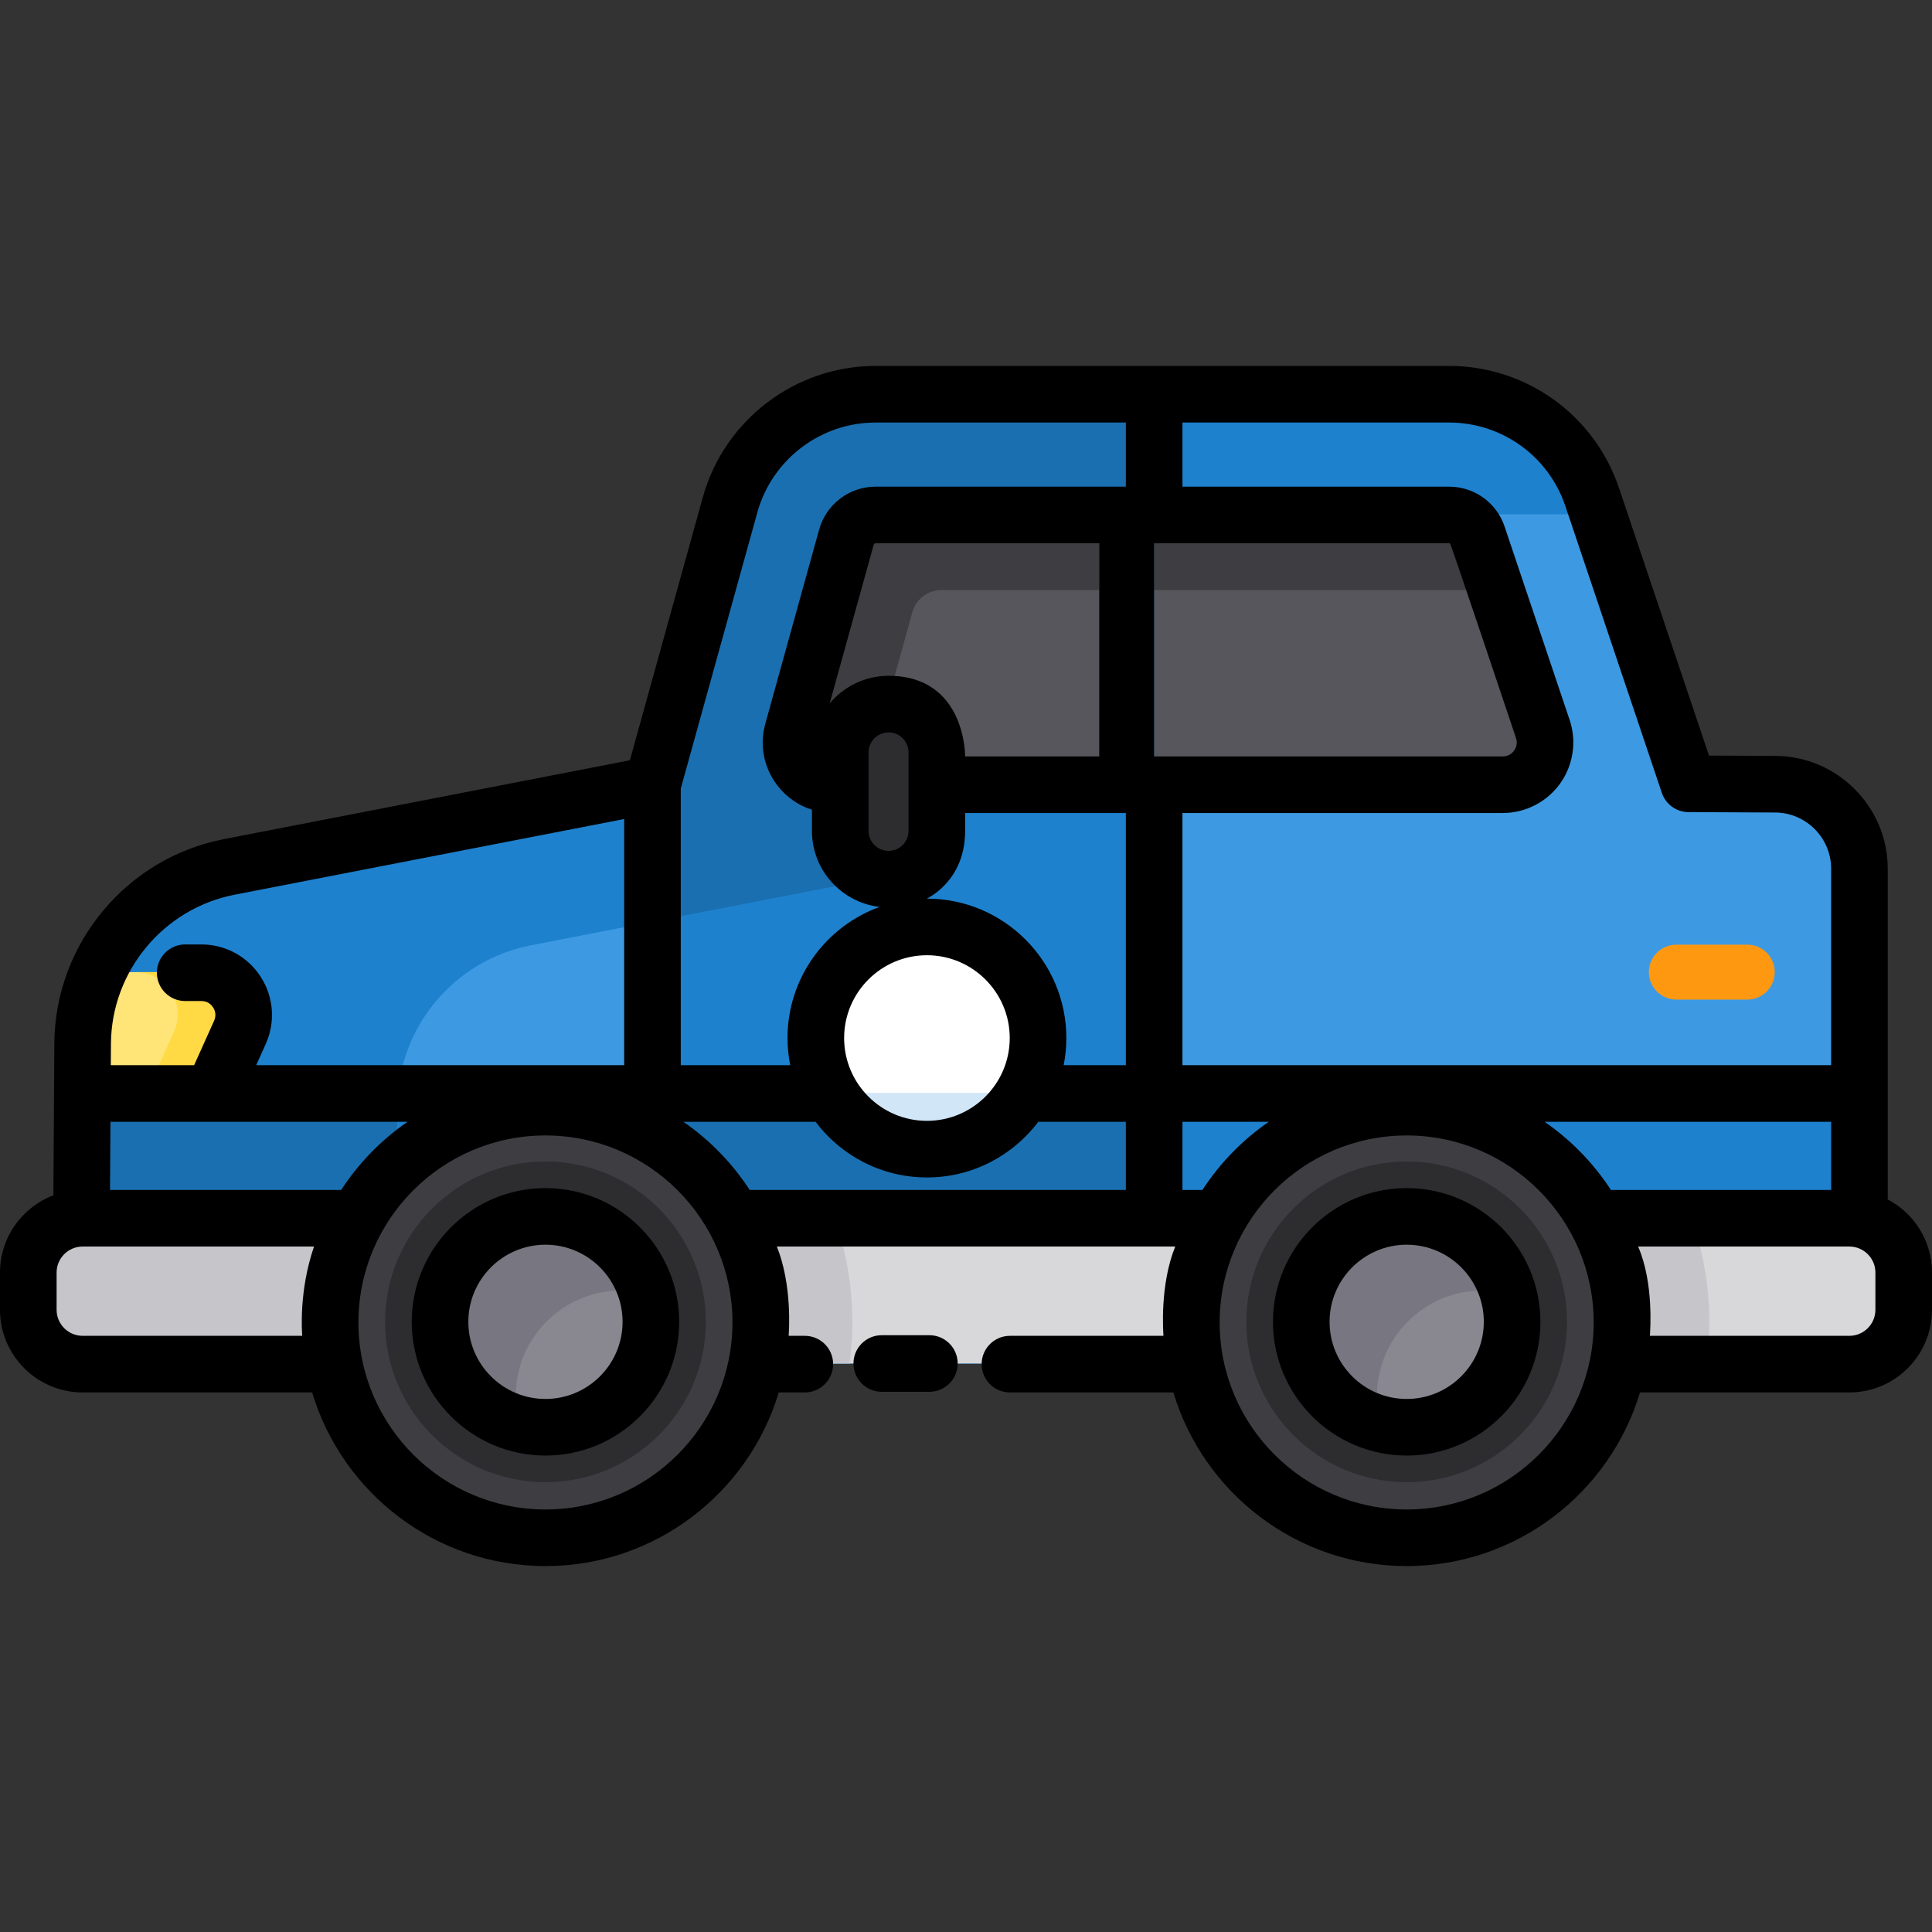 <?xml version="1.0" encoding="iso-8859-1"?>
<!-- Generator: Adobe Illustrator 19.0.0, SVG Export Plug-In . SVG Version: 6.00 Build 0)  -->
<svg xmlns="http://www.w3.org/2000/svg" xmlns:xlink="http://www.w3.org/1999/xlink" version="1.1" id="Layer_1" x="0px" y="0px" viewBox="0 0 511.999 511.999" style="enable-background:new 0 0 511.999 511.999;" xml:space="preserve">
<rect x="0" y="0" width="511.999" height="511.999" fill="#333333" stroke="none"/>
<path style="fill:#3D9AE2;" d="M60.745,229.58l112.172-21.79l20.567-74.173c4.802-17.319,20.568-29.308,38.54-29.308h152.014  c17.175,0,32.432,10.965,37.908,27.244l25.563,75.998l22.97,0.107c12.329,0.057,22.293,10.068,22.293,22.397v100.891  c0,16.787-13.609,30.396-30.396,30.396H51.956c-16.862,0-30.502-13.726-30.395-30.588l0.343-54.364  C22.049,253.526,38.301,233.939,60.745,229.58z"/>
<g>
	<path style="fill:#1E81CE;" d="M105.296,293.193c0.132-20.845,14.949-38.702,35.412-42.677l90.473-17.575   c7.227-1.404,13.039-6.775,15.006-13.87l15.541-56.046c4.378-15.79,18.752-26.72,35.138-26.72h126.679l-1.598-4.751   c-5.476-16.279-20.733-27.244-37.908-27.244H232.024c-17.973,0-33.738,11.989-38.54,29.308l-20.567,74.173L60.745,229.58   c-22.444,4.36-38.696,23.947-38.841,46.81l-0.343,54.364c-0.106,16.862,13.533,30.588,30.395,30.588h60.029   c-4.392-4.937-7.048-11.452-7.003-18.584L105.296,293.193z"/>
	<path style="fill:#1E81CE;" d="M305.863,361.341V104.309h-73.839c-17.973,0-33.738,11.989-38.541,29.308l-20.567,74.173v153.551   H305.863z"/>
</g>
<path style="fill:#1A6FB0;" d="M261.727,163.025c4.378-15.79,18.752-26.72,35.138-26.72h8.998V104.31h-73.839  c-17.973,0-33.738,11.989-38.541,29.308l-20.567,74.173v36.469l58.264-11.318c7.227-1.404,13.039-6.775,15.006-13.87  L261.727,163.025z"/>
<path style="fill:#1E81CE;" d="M21.821,289.617l-0.26,41.136c-0.013,2.074,0.186,4.099,0.569,6.058h470.063  c0.371-1.899,0.578-3.858,0.578-5.866v-41.328H21.821z"/>
<g>
	<path style="fill:#1A6FB0;" d="M105.469,289.617H21.821l-0.26,41.136c-0.013,2.074,0.186,4.099,0.569,6.058h82.89l0.275-43.618   C105.303,291.99,105.365,290.798,105.469,289.617z"/>
	<rect x="172.92" y="289.62" style="fill:#1A6FB0;" width="132.95" height="47.19"/>
</g>
<circle style="fill:#FFFFFF;" cx="245.65" cy="274.92" r="29.445"/>
<path style="fill:#D1E7F8;" d="M220.137,289.617c5.088,8.814,14.604,14.751,25.512,14.751c10.909,0,20.425-5.937,25.512-14.751  H220.137z"/>
<path style="fill:#D8D7DA;" d="M490.105,322.679H21.901c-7.919,0-14.398,6.479-14.398,14.398v9.865  c0,7.919,6.479,14.398,14.398,14.398h468.204c7.919,0,14.398-6.479,14.398-14.398v-9.865  C504.503,329.159,498.024,322.679,490.105,322.679z"/>
<g>
	<path style="fill:#C6C5CA;" d="M105.109,322.679H21.901c-7.919,0-14.398,6.479-14.398,14.398v9.865   c0,7.919,6.479,14.398,14.398,14.398h90.084c-4.392-4.937-7.048-11.452-7.003-18.584L105.109,322.679z"/>
	<path style="fill:#C6C5CA;" d="M221.042,322.679H116.869v38.661h108.239c0.493-3.614,0.77-7.295,0.77-11.042   C225.878,340.606,224.167,331.307,221.042,322.679z"/>
	<path style="fill:#C6C5CA;" d="M448.145,322.679H343.972v38.661h108.239c0.493-3.614,0.77-7.295,0.77-11.042   C452.981,340.606,451.27,331.307,448.145,322.679z"/>
</g>
<path style="fill:#57565C;" d="M291.303,136.304h-59.278c-3.582,0-6.751,2.41-7.708,5.862l-14.262,51.433  c-1.978,7.134,3.388,14.191,10.791,14.191h70.457L291.303,136.304L291.303,136.304z"/>
<path style="fill:#3E3D42;" d="M249.497,156.365h41.805v-20.061h-59.278c-3.582,0-6.751,2.41-7.708,5.862l-14.262,51.433  c-1.978,7.134,3.388,14.191,10.791,14.191h8.309l12.634-45.563C242.747,158.775,245.915,156.365,249.497,156.365z"/>
<path style="fill:#57565C;" d="M408.864,193.021l-17.244-51.268c-1.097-3.259-4.143-5.449-7.582-5.449h-78.175v71.486h92.387  C405.906,207.79,411.305,200.278,408.864,193.021z"/>
<path style="fill:#2D2D30;" d="M235.473,232.825L235.473,232.825c-7.039,0-12.798-5.759-12.798-12.798V199.23  c0-7.039,5.759-12.798,12.798-12.798l0,0c7.039,0,12.798,5.759,12.798,12.798v20.797  C248.271,227.066,242.512,232.825,235.473,232.825z"/>
<path style="fill:#FFE477;" d="M56.297,289.617l7.291-16.202c3.335-7.411-2.086-15.794-10.212-15.794H25.86  c-2.509,5.788-3.913,12.138-3.955,18.768l-0.084,13.228H56.297z"/>
<path style="fill:#FFDA44;" d="M53.375,257.622H35.903c8.126,0,13.547,8.383,10.212,15.794l-7.291,16.202h17.473l7.291-16.202  C66.922,266.005,61.502,257.622,53.375,257.622z"/>
<path style="fill:#FF9811;" d="M463.042,264.902h-18.797c-4.021,0-7.28-3.26-7.28-7.28c0-4.021,3.259-7.28,7.28-7.28h18.797  c4.021,0,7.28,3.26,7.28,7.28C470.322,261.642,467.063,264.902,463.042,264.902z"/>
<g>
	<path style="fill:#3E3D42;" d="M305.863,136.304v20.061h90.672l-4.915-14.612c-1.097-3.259-4.143-5.449-7.582-5.449H305.863z"/>
	<circle style="fill:#3E3D42;" cx="144.55" cy="350.3" r="57.06"/>
</g>
<path style="fill:#2D2D30;" d="M144.551,392.797c-23.433,0-42.499-19.065-42.499-42.499c0-23.433,19.065-42.498,42.499-42.498  s42.499,19.065,42.499,42.498C187.05,373.733,167.985,392.797,144.551,392.797z"/>
<path style="fill:#898890;" d="M144.551,378.237c-15.405,0-27.938-12.533-27.938-27.938s12.533-27.938,27.938-27.938  s27.938,12.533,27.938,27.938C172.49,365.704,159.957,378.237,144.551,378.237z"/>
<path style="fill:#787680;" d="M164.613,342.01c2.368,0,4.668,0.299,6.865,0.856c-3.264-11.807-14.095-20.505-26.926-20.505  c-15.405,0-27.938,12.533-27.938,27.938c0,13.037,8.977,24.014,21.073,27.082c-0.655-2.368-1.012-4.859-1.012-7.433  C136.675,354.543,149.208,342.01,164.613,342.01z"/>
<circle style="fill:#3E3D42;" cx="372.79" cy="350.3" r="57.06"/>
<path style="fill:#2D2D30;" d="M372.787,392.797c-23.433,0-42.499-19.065-42.499-42.499c0-23.433,19.065-42.498,42.499-42.498  s42.499,19.065,42.499,42.498C415.286,373.733,396.221,392.797,372.787,392.797z"/>
<path style="fill:#898890;" d="M372.787,378.237c-15.405,0-27.938-12.533-27.938-27.938s12.533-27.938,27.938-27.938  s27.938,12.533,27.938,27.938C400.725,365.704,388.192,378.237,372.787,378.237z"/>
<path style="fill:#787680;" d="M392.848,342.01c2.368,0,4.668,0.299,6.865,0.856c-3.264-11.807-14.095-20.505-26.926-20.505  c-15.405,0-27.938,12.533-27.938,27.938c0,13.037,8.977,24.014,21.073,27.082c-0.655-2.368-1.012-4.859-1.012-7.433  C364.91,354.543,377.443,342.01,392.848,342.01z"/>
<path d="M144.551,314.861c-19.54,0-35.438,15.897-35.438,35.438s15.897,35.438,35.438,35.438s35.438-15.897,35.438-35.438  S164.092,314.861,144.551,314.861z M144.551,370.737c-11.27,0-20.438-9.168-20.438-20.438c0-11.269,9.168-20.438,20.438-20.438  s20.438,9.168,20.438,20.438C164.99,361.568,155.821,370.737,144.551,370.737z"/>
<path d="M372.787,314.861c-19.541,0-35.438,15.897-35.438,35.438s15.897,35.438,35.438,35.438c19.54,0,35.438-15.897,35.438-35.438  S392.327,314.861,372.787,314.861z M372.787,370.737c-11.27,0-20.438-9.168-20.438-20.438c0-11.269,9.169-20.438,20.438-20.438  s20.438,9.168,20.438,20.438C393.225,361.568,384.057,370.737,372.787,370.737z"/>
<path d="M500.269,317.858v-87.637c0-16.409-13.35-29.82-29.758-29.897l-17.606-0.082l-23.854-70.914  c-6.509-19.351-24.6-32.353-45.016-32.353H232.021c-21.265,0-40.085,14.312-45.768,34.804l-19.327,69.7L59.312,222.384  c-25.855,5.022-44.743,27.786-44.91,54.125l-0.254,40.259C5.888,319.905,0,327.898,0,337.244v9.865  c0,12.075,9.823,21.898,21.898,21.898h60.817c7.988,26.587,32.678,46.017,61.832,46.017c29.155,0,53.845-19.43,61.833-46.017h6.908  c4.143,0,7.5-3.358,7.5-7.5s-3.357-7.5-7.5-7.5h-4.283c0.064-1.173,0.994-13.341-3.126-23.661h105.572  c-4.119,10.154-3.189,22.488-3.125,23.661h-40.678c-4.143,0-7.5,3.358-7.5,7.5s3.357,7.5,7.5,7.5h43.304  c7.988,26.587,32.678,46.017,61.832,46.017s53.844-19.43,61.832-46.017h55.485c12.075,0,21.898-9.823,21.898-21.898v-9.865  C512,328.838,507.236,321.527,500.269,317.858z M409.327,297.284h75.942v18.063h-58.356  C422.285,308.238,416.304,302.093,409.327,297.284z M414.834,134.11l25.563,75.998c1.022,3.041,3.865,5.094,7.073,5.109l22.97,0.107  c8.177,0.038,14.828,6.721,14.828,14.897v52.063H313.36v-66.827h84.887c6.004,0,11.68-2.911,15.184-7.786s4.453-11.183,2.539-16.874  l-17.244-51.269c-2.125-6.314-8.028-10.557-14.69-10.557H313.36v-16.995h70.675C398.003,111.976,410.381,120.871,414.834,134.11z   M245.646,238.146c-0.259,0,10.122-4.313,10.122-17.953v-4.737h42.593v66.827h-16.478c0.461-2.328,0.708-4.732,0.708-7.193  C282.591,254.719,266.018,238.146,245.646,238.146z M219.868,186.43l11.673-42.094c0.057-0.205,0.268-0.366,0.48-0.366h59.278  v56.486h-35.532c0,0,0.232-21.359-20.298-21.359C229.204,179.098,223.595,181.954,219.868,186.43z M305.86,200.457v-56.486h78.393  c0.218,0,17.5,51.608,17.5,51.608c0.525,1.564-0.09,2.763-0.503,3.338s-1.354,1.54-3.003,1.54H305.86z M230.171,199.396  c0-2.921,2.377-5.298,5.299-5.298c2.921,0,5.298,2.377,5.298,5.298v20.797c0,2.921-2.377,5.298-5.298,5.298  c-2.922,0-5.299-2.377-5.299-5.298V199.396z M267.591,275.09c0,12.101-9.845,21.945-21.945,21.945s-21.944-9.844-21.944-21.945  c0-12.1,9.844-21.944,21.944-21.944S267.591,262.99,267.591,275.09z M200.708,135.788c3.888-14.02,16.764-23.812,31.313-23.812  h66.34v16.995h-66.339c-6.939,0-13.081,4.67-14.936,11.357l-14.263,51.434c-1.574,5.679-0.431,11.625,3.136,16.315  c2.38,3.13,5.59,5.362,9.212,6.505v5.611c0,10.391,7.852,18.97,17.932,20.148c-14.215,5.147-24.402,18.779-24.402,34.749  c0,2.461,0.247,4.865,0.708,7.193h-28.996v-73.306L200.708,135.788z M108.005,297.284c-6.977,4.809-12.958,10.955-17.585,18.063  H29.157l0.114-18.063H108.005z M62.173,237.108l103.24-20.055v65.23h-97.52l2.531-5.624c2.614-5.811,2.11-12.475-1.35-17.826  c-3.46-5.351-9.33-8.546-15.702-8.546h-4.294c-4.143,0-7.5,3.358-7.5,7.5s3.357,7.5,7.5,7.5h4.294c1.751,0,2.697,1.059,3.105,1.69  s0.985,1.929,0.267,3.526l-5.301,11.779H29.365l0.036-5.68C29.522,257.384,43.305,240.773,62.173,237.108z M21.898,354.007  c-3.804,0-6.898-3.094-6.898-6.898v-9.865c0-3.804,3.095-6.898,6.898-6.898h61.318c-4.049,11.831-3.189,22.488-3.125,23.661H21.898z   M144.548,400.024c-27.327,0-49.559-22.232-49.559-49.559s22.231-49.559,49.559-49.559s49.56,22.232,49.56,49.559  C194.107,377.792,171.875,400.024,144.548,400.024z M181.091,297.284h35.04c6.748,8.952,17.466,14.751,29.515,14.751  s22.767-5.799,29.515-14.751h23.199v18.063h-99.683C194.049,308.238,188.068,302.093,181.091,297.284z M313.36,315.346v-18.063  h22.881c-6.977,4.809-12.958,10.955-17.585,18.063H313.36z M372.784,400.024c-27.327,0-49.559-22.232-49.559-49.559  s22.231-49.559,49.559-49.559s49.559,22.232,49.559,49.559S400.111,400.024,372.784,400.024z M497,347.109  c0,3.804-3.095,6.898-6.898,6.898h-52.86c0.064-1.173,1.092-14.007-3.125-23.661h55.986c3.804,0,6.898,3.094,6.898,6.898v9.865H497z  "/>
<path d="M246.296,353.841h-12.619c-4.143,0-7.5,3.358-7.5,7.5s3.357,7.5,7.5,7.5h12.619c4.143,0,7.5-3.358,7.5-7.5  S250.439,353.841,246.296,353.841z"/>
<g>
</g>
<g>
</g>
<g>
</g>
<g>
</g>
<g>
</g>
<g>
</g>
<g>
</g>
<g>
</g>
<g>
</g>
<g>
</g>
<g>
</g>
<g>
</g>
<g>
</g>
<g>
</g>
<g>
</g>
</svg>
